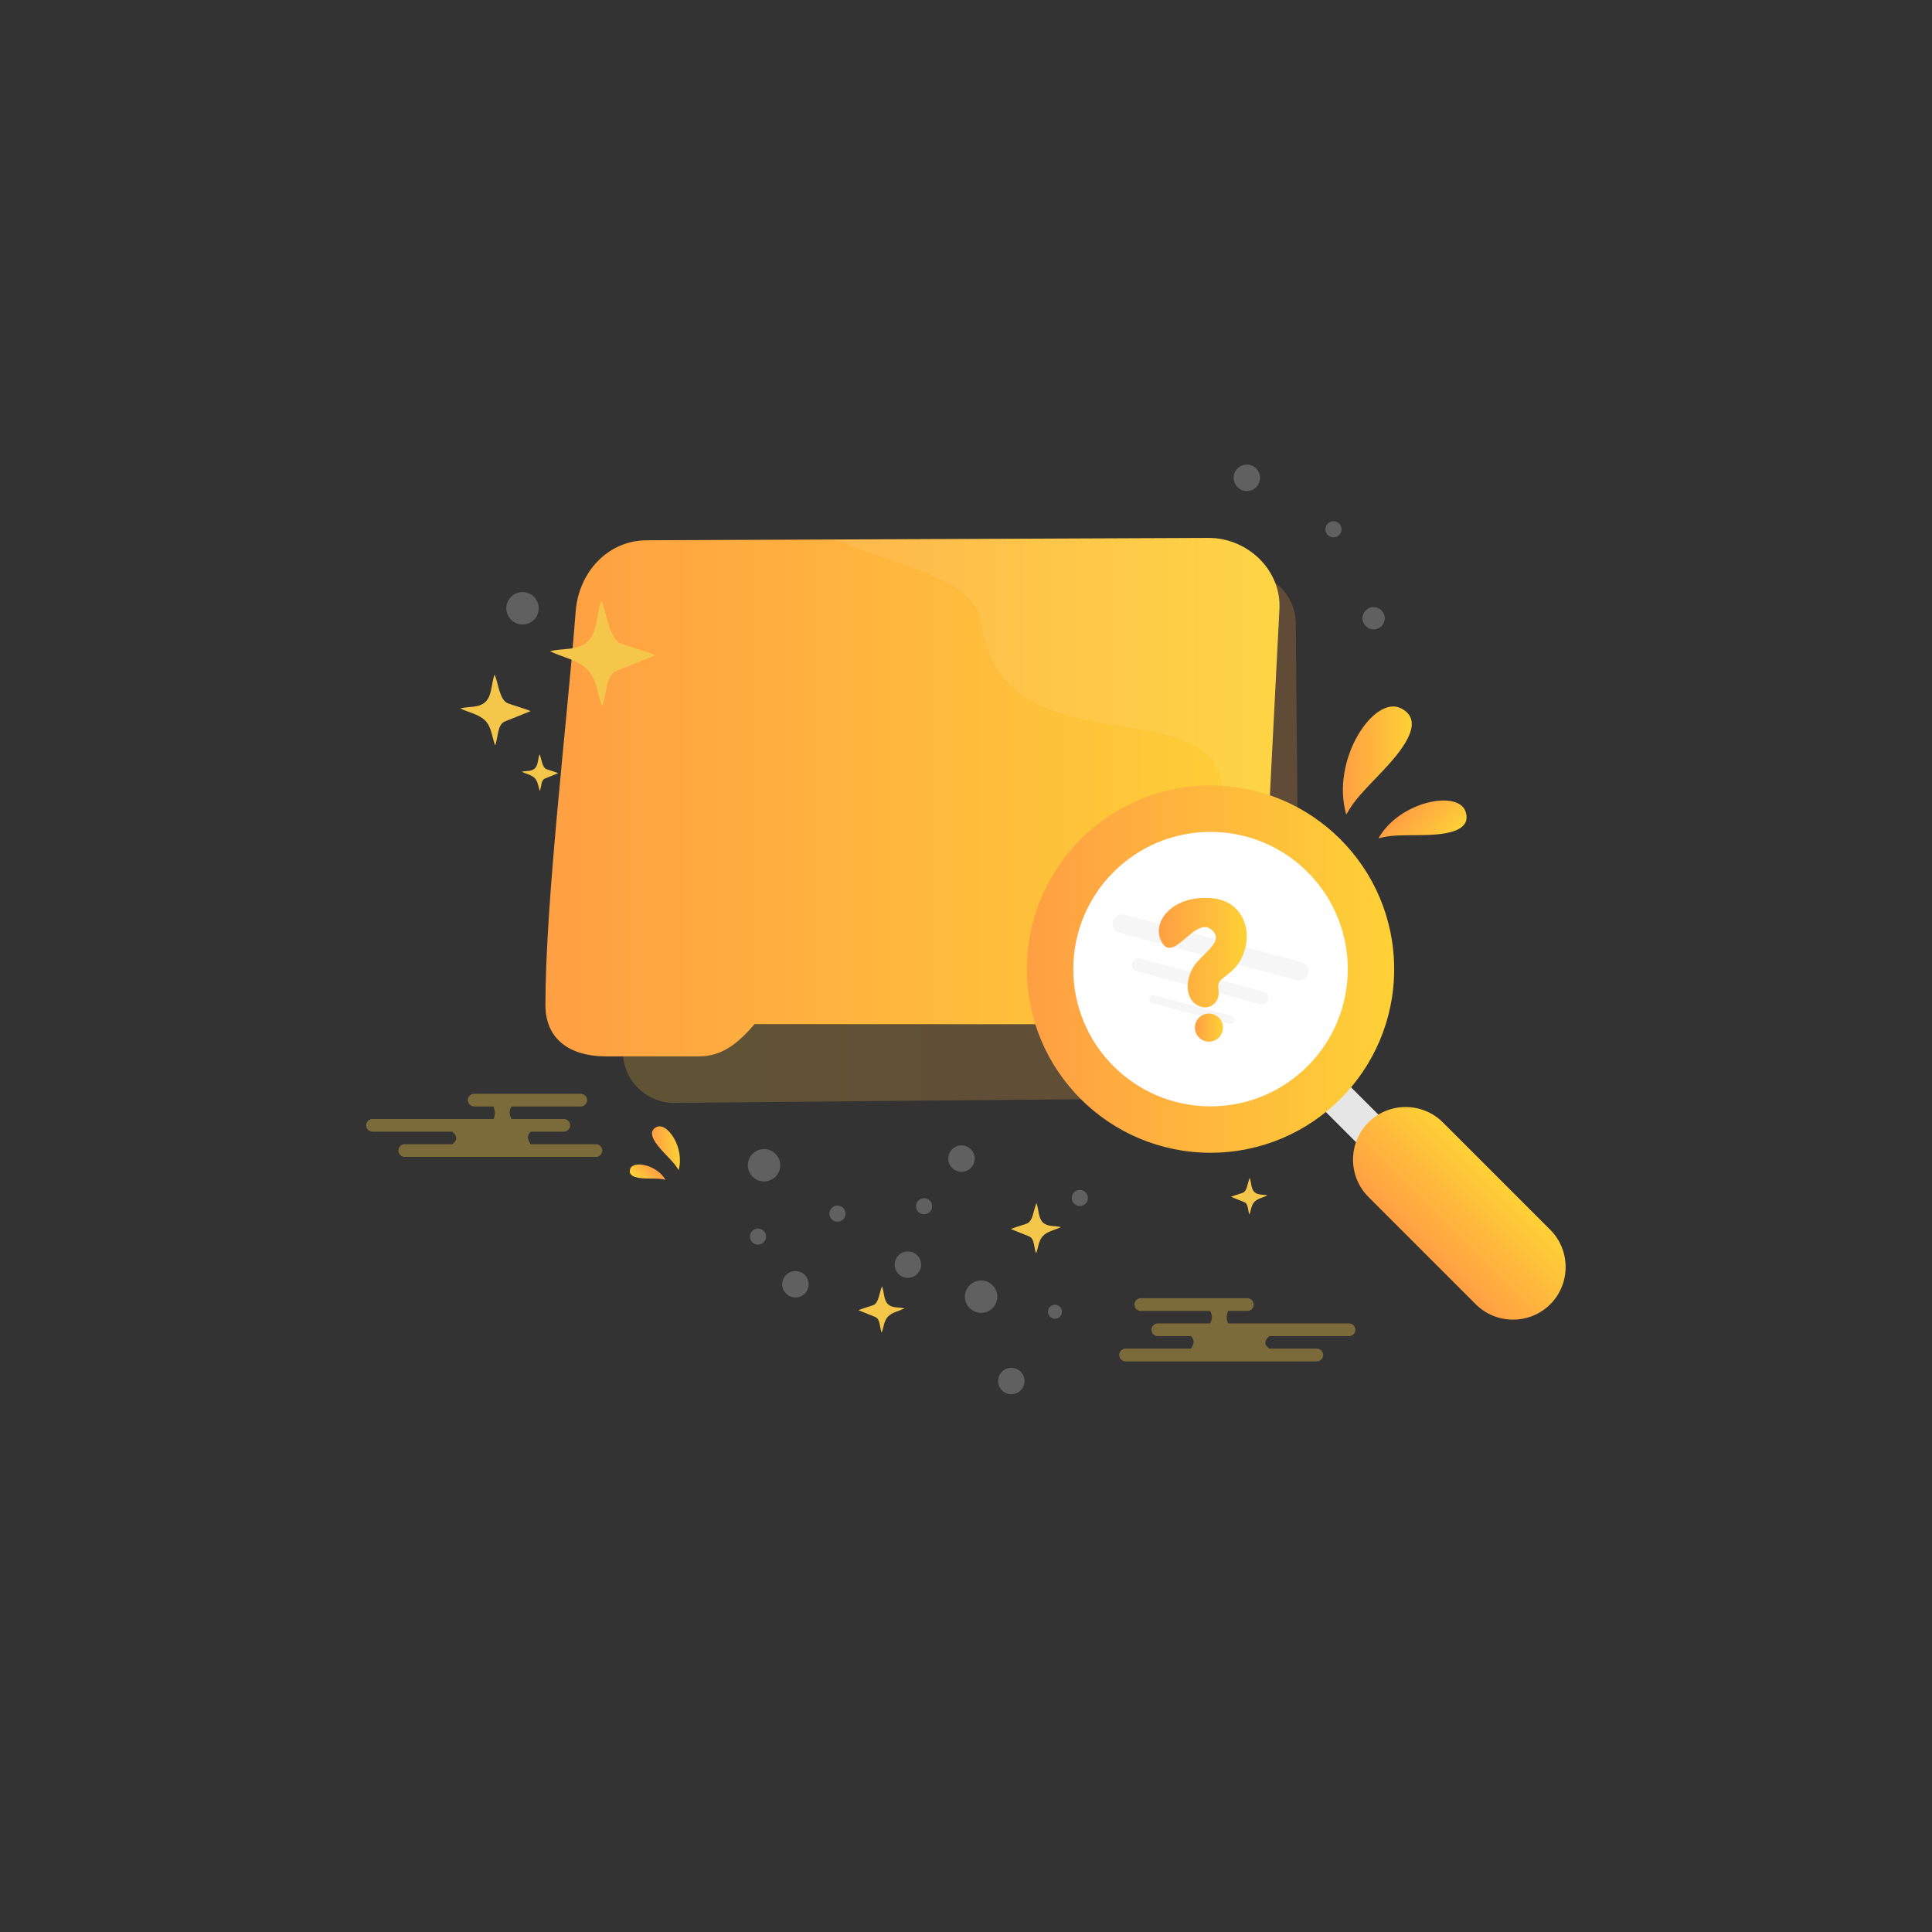 <?xml version="1.0" encoding="UTF-8"?>
<!DOCTYPE svg PUBLIC "-//W3C//DTD SVG 1.1//EN" "http://www.w3.org/Graphics/SVG/1.1/DTD/svg11.dtd">
<!-- Creator: CorelDRAW 2019 (64-Bit) -->
<svg xmlns="http://www.w3.org/2000/svg" xml:space="preserve" width="500mm" height="500mm" version="1.1" shape-rendering="geometricPrecision" text-rendering="geometricPrecision" image-rendering="optimizeQuality" fill-rule="evenodd" clip-rule="evenodd"
viewBox="0 0 50000 50000"
 xmlns:xlink="http://www.w3.org/1999/xlink">
 <rect x="0" y="0" width="50000" height="50000" fill="#333333" stroke="none"/>
 <defs>
    <linearGradient id="id0" gradientUnits="userSpaceOnUse" x1="10545.12" y1="21613.24" x2="32855.38" y2="20758.48">
     <stop offset="0" stop-opacity="1" stop-color="#FED136"/>
     <stop offset="1" stop-opacity="1" stop-color="#FF9F43"/>
    </linearGradient>
    <linearGradient id="id1" gradientUnits="userSpaceOnUse" x1="14115.63" y1="20630.45" x2="33113.43" y2="20630.45">
     <stop offset="0" stop-opacity="1" stop-color="#FF9F43"/>
     <stop offset="1" stop-opacity="1" stop-color="#FED136"/>
    </linearGradient>
    <clipPath id="id2">
     <path d="M19528.92 26503.55l11287.61 5.69c1011.27,0.52 1786.95,-828.78 1838.64,-1838.64l456.07 -8910.42c51.69,-1009.89 -827.43,-1842.86 -1838.63,-1838.64l-14535.33 60.82c-1011.15,4.23 -1760.81,830.42 -1838.64,1838.64 -223.6,2896.21 -783.01,7488.42 -783.01,10188.18 0,911.4 662.06,1330.21 1573.47,1330.21l2402.01 0c613.14,0 1029.71,-361.15 1437.81,-835.84z"/>
    </clipPath>
    <linearGradient id="id3" gradientUnits="userSpaceOnUse" x1="34753.61" y1="19682" x2="36536.61" y2="19682">
     <stop offset="0" stop-opacity="1" stop-color="#FF9F43"/>
     <stop offset="1" stop-opacity="1" stop-color="#FED136"/>
    </linearGradient>
    <linearGradient id="id4" gradientUnits="userSpaceOnUse" x1="36393.12" y1="20904.97" x2="37340.46" y2="21880.53">
     <stop offset="0" stop-opacity="1" stop-color="#FF9F43"/>
     <stop offset="1" stop-opacity="1" stop-color="#FED136"/>
    </linearGradient>
   <linearGradient id="id5" gradientUnits="userSpaceOnUse" x1="16873.3" y1="29716.98" x2="17596.64" y2="29716.98">
    <stop offset="0" stop-opacity="1" stop-color="#FF9F43"/>
    <stop offset="1" stop-opacity="1" stop-color="#FED136"/>
   </linearGradient>
   <linearGradient id="id6" gradientUnits="userSpaceOnUse" x1="16931.51" y1="30213.13" x2="16547.18" y2="30608.91">
    <stop offset="0" stop-opacity="1" stop-color="#FF9F43"/>
    <stop offset="1" stop-opacity="1" stop-color="#FED136"/>
   </linearGradient>
   <linearGradient id="id7" gradientUnits="userSpaceOnUse" x1="26575.75" y1="25080.75" x2="36081.03" y2="25080.75">
    <stop offset="0" stop-opacity="1" stop-color="#FF9F43"/>
    <stop offset="1" stop-opacity="1" stop-color="#FED136"/>
   </linearGradient>
   <linearGradient id="id8" gradientUnits="userSpaceOnUse" x1="36803.33" y1="32365.15" x2="38731.24" y2="30437.24">
    <stop offset="0" stop-opacity="1" stop-color="#FF9F43"/>
    <stop offset="1" stop-opacity="1" stop-color="#FED136"/>
   </linearGradient>
   <clipPath id="id9">
    <path d="M35413.9 29047.82l0.01 -0.01c530.17,-530.17 1397.71,-530.18 1927.9,0l2778.85 2778.86c530.19,530.18 530.18,1397.72 0,1927.9l-0.01 0.01c-530.17,530.17 -1397.71,530.18 -1927.9,0l-2778.85 -2778.86c-530.19,-530.18 -530.18,-1397.73 0,-1927.9z"/>
   </clipPath>
    <linearGradient id="id10" gradientUnits="userSpaceOnUse" x1="29989.91" y1="24654.41" x2="32266.09" y2="24654.41">
     <stop offset="0" stop-opacity="1" stop-color="#FF9F43"/>
     <stop offset="1" stop-opacity="1" stop-color="#FED136"/>
    </linearGradient>
    <linearGradient id="id11" gradientUnits="userSpaceOnUse" x1="30924.28" y1="26593.91" x2="31650.15" y2="26593.91">
     <stop offset="0" stop-opacity="1" stop-color="#FF9F43"/>
     <stop offset="1" stop-opacity="1" stop-color="#FED136"/>
    </linearGradient>
 </defs>
 <g id="Layer_x0020_1">
  <!-- <path fill="#F4F4F4" fill-opacity="0.619608" d="M8814.3 17042.06c-3893.39,-2101.23 -1352.32,-9042.37 4023.69,-11589.48 5376.02,-2547.11 10619.27,-2020.14 12368.34,313.37 1749.08,2333.5 3793.48,2397.5 9875.02,3129.29 6081.55,731.79 12862.27,1179.89 9813.24,9367.2 -3049.02,8187.31 541.36,4633.18 2383.58,11743.88 1842.21,7110.7 -8532.86,4879.11 -11910.89,9726.34 -3378.03,4847.23 -4898.81,7626.49 -11794.21,7379.39 -6895.4,-247.1 -5770.86,-5309.18 -9875.02,-6951.64 -4104.16,-1642.45 -12144.82,-4188.72 -9941.38,-9840.7 2203.44,-5651.98 8951.03,-11176.42 5057.63,-13277.65z"/>
  <path fill="#FCFCFC" fill-opacity="0.619608" d="M7821.96 15881.21c-3813.58,-2058.15 -1324.6,-8857 3941.2,-11351.89 5265.81,-2494.9 10401.57,-1978.73 12114.79,306.94 1713.22,2285.67 3715.71,2348.35 9672.58,3065.14 5956.87,716.79 12598.58,1155.71 9612.07,9175.17 -2986.52,8019.47 530.26,4538.2 2334.71,11503.13 1804.44,6964.93 -8357.94,4779.09 -11666.71,9526.95 -3308.78,4747.86 -4798.39,7470.14 -11552.43,7228.11 -6754.04,-242.04 -5652.55,-5200.34 -9672.58,-6809.13 -4020.03,-1608.78 -11895.85,-4102.85 -9737.58,-9638.97 2158.27,-5536.11 8767.53,-10947.3 4953.95,-13005.45z"/> -->
  <path fill="#606060" d="M31950.32 12238.59c70.16,-175.22 269.06,-260.39 444.28,-190.24 175.22,70.16 260.39,269.06 190.23,444.28 -70.15,175.22 -269.05,260.39 -444.27,190.23 -175.22,-70.15 -260.39,-269.06 -190.24,-444.27z"/>
  <path fill="#606060" d="M34317.24 13621c-42.85,107.03 9.17,228.52 116.2,271.37 107.02,42.85 228.51,-9.17 271.36,-116.2 42.85,-107.02 -9.17,-228.51 -116.19,-271.36 -107.03,-42.85 -228.52,9.17 -271.37,116.19z"/>
  <path fill="#606060" d="M35283.75 15894.73c58.63,-146.43 224.85,-217.6 371.28,-158.98 146.43,58.63 217.6,224.85 158.98,371.28 -58.63,146.43 -224.85,217.6 -371.28,158.97 -146.43,-58.62 -217.6,-224.84 -158.98,-371.27z"/>
  <path fill="#606060" d="M35283.75 15894.73c58.63,-146.43 224.85,-217.6 371.28,-158.98 146.43,58.63 217.6,224.85 158.98,371.28 -58.63,146.43 -224.85,217.6 -371.28,158.97 -146.43,-58.62 -217.6,-224.84 -158.98,-371.27z"/>
  <path fill="#F4C74A" d="M26990.92 31987.02c-114.6,121.44 -118.09,300.06 -177.15,450.08 -60.65,-146.83 -34.56,-381.25 -181.95,-440.5l-464.44 -186.74c-22.65,-9.1 271.34,-95.77 406.99,-143.63 158.52,-55.94 173.96,-354.33 248.97,-531.49 63.85,167.58 44.56,386.02 167.59,502.76 123.03,116.73 309.63,79.79 464.45,119.69 -154.82,76.61 -349.85,108.39 -464.46,229.83z"/>
  <path fill="#F4C74A" d="M22980.72 34073.81c-105.59,111.9 -108.82,276.48 -163.23,414.72 -55.89,-135.3 -31.85,-351.3 -167.65,-405.9l-427.95 -172.06c-20.88,-8.39 250.02,-88.25 375.01,-132.35 146.06,-51.54 160.29,-326.49 229.41,-489.73 58.83,154.42 41.06,355.69 154.42,463.25 113.36,107.57 285.31,73.53 427.96,110.3 -142.66,70.59 -322.37,99.87 -427.97,211.77z"/>
  <path fill="#F4C74A" d="M32463.97 31104.54c-83.58,88.58 -86.13,218.85 -129.2,328.27 -44.24,-107.09 -25.21,-278.07 -132.71,-321.28l-338.74 -136.2c-16.52,-6.64 197.91,-69.85 296.84,-104.76 115.61,-40.8 126.88,-258.43 181.59,-387.64 46.56,122.23 32.5,281.54 122.23,366.68 89.73,85.15 225.83,58.21 338.74,87.31 -112.92,55.87 -255.16,79.05 -338.75,167.62z"/>
  <path fill="#606060" d="M23495.88 32387.21c-188.74,0 -341.73,153 -341.73,341.74 0,188.74 152.99,341.74 341.73,341.74 188.74,0 341.74,-153 341.74,-341.74 0,-188.74 -153,-341.74 -341.74,-341.74z"/>
  <path fill="#606060" d="M21674.07 31200.38c115.28,0 208.74,93.45 208.74,208.74 0,115.28 -93.46,208.73 -208.74,208.73 -115.28,0 -208.73,-93.45 -208.73,-208.73 0,-115.29 93.45,-208.74 208.73,-208.74z"/>
  <path fill="#606060" d="M27303.1 33766.17c100.01,0 181.08,81.07 181.08,181.08 0,100.01 -81.07,181.08 -181.08,181.08 -100.01,0 -181.08,-81.07 -181.08,-181.08 0,-100.01 81.07,-181.08 181.08,-181.08z"/>
  <path fill="#606060" d="M26172.73 35399.15c-188.74,0 -341.74,152.99 -341.74,341.74 0,188.74 153,341.73 341.74,341.73 188.74,0 341.74,-152.99 341.74,-341.73 0,-188.75 -153,-341.74 -341.74,-341.74z"/>
  <path fill="#606060" d="M27946.11 30794.26c115.28,0 208.74,93.45 208.74,208.73 0,115.28 -93.46,208.74 -208.74,208.74 -115.28,0 -208.73,-93.46 -208.73,-208.74 0,-115.28 93.45,-208.73 208.73,-208.73z"/>
  <path fill="#606060" d="M25391.03 33138.72c231.61,0 419.36,187.75 419.36,419.36 0,231.61 -187.75,419.35 -419.36,419.35 -231.61,0 -419.36,-187.74 -419.36,-419.35 0,-231.61 187.75,-419.36 419.36,-419.36z"/>
  <g id="_2110459187216">
   <path fill="#F4C74A" fill-opacity="0.212" d="M29523.32 33598.45l2758.02 0c90.27,0 164.11,73.84 164.11,164.11l0 0.02c0,90.27 -73.84,164.11 -164.11,164.11l-2758.02 0c-90.27,0 -164.11,-73.84 -164.11,-164.11l0 -0.02c0,-90.27 73.84,-164.11 164.11,-164.11z"/>
   <path fill="#F4C74A" fill-opacity="0.212" d="M29962.62 34250.95l4949.76 0c90.29,0 164.12,73.84 164.12,164.11l0 0.03c0,90.26 -73.83,164.1 -164.12,164.1l-4949.76 0c-90.3,0 -164.12,-73.84 -164.12,-164.1l0 -0.03c0,-90.27 73.82,-164.11 164.12,-164.11z"/>
   <path fill="#F4C74A" fill-opacity="0.212" d="M29129.99 34903.09l4949.76 0c90.3,0 164.12,73.84 164.12,164.11l0 0.02c0,90.27 -73.82,164.11 -164.12,164.11l-4949.76 0c-90.3,0 -164.12,-73.84 -164.12,-164.11l0 -0.02c0,-90.27 73.82,-164.11 164.12,-164.11z"/>
   <path fill="#F4C74A" fill-opacity="0.212" d="M31315.76 33926.69c156.35,0 312.67,0 469.03,0 -50.75,125.05 -49.18,232.94 0,325.16 -156.36,0 -312.68,0 -469.03,0 50.78,-96.59 79.01,-198.4 0,-325.16z"/>
   <path fill="#F4C74A" fill-opacity="0.212" d="M30821.72 34578.97c676.3,0 1352.45,0 2028.75,0 -149.84,125.05 -127.04,232.96 0,325.16 -676.3,0 -1352.45,0 -2028.75,0 46.17,-86.72 130.38,-186.36 0,-325.16z"/>
   <path fill="#F4C74A" fill-opacity="0.212" d="M29523.32 33598.45l2758.02 0c90.27,0 164.11,73.84 164.11,164.11l0 0.02c0,90.27 -73.84,164.11 -164.11,164.11l-2758.02 0c-90.27,0 -164.11,-73.84 -164.11,-164.11l0 -0.02c0,-90.27 73.84,-164.11 164.11,-164.11z"/>
   <path fill="#F4C74A" fill-opacity="0.212" d="M29962.62 34250.95l4949.76 0c90.29,0 164.12,73.84 164.12,164.11l0 0.03c0,90.26 -73.83,164.1 -164.12,164.1l-4949.76 0c-90.3,0 -164.12,-73.84 -164.12,-164.1l0 -0.03c0,-90.27 73.82,-164.11 164.12,-164.11z"/>
   <path fill="#F4C74A" fill-opacity="0.212" d="M29129.99 34903.09l4949.76 0c90.3,0 164.12,73.84 164.12,164.11l0 0.02c0,90.27 -73.82,164.11 -164.12,164.11l-4949.76 0c-90.3,0 -164.12,-73.84 -164.12,-164.11l0 -0.02c0,-90.27 73.82,-164.11 164.12,-164.11z"/>
   <path fill="#F4C74A" fill-opacity="0.212" d="M31315.76 33926.69c156.35,0 312.67,0 469.03,0 -50.75,125.05 -49.18,232.94 0,325.16 -156.36,0 -312.68,0 -469.03,0 50.78,-96.59 79.01,-198.4 0,-325.16z"/>
   <path fill="#F4C74A" fill-opacity="0.212" d="M30821.72 34578.97c676.3,0 1352.45,0 2028.75,0 -149.84,125.05 -127.04,232.96 0,325.16 -676.3,0 -1352.45,0 -2028.75,0 46.17,-86.72 130.38,-186.36 0,-325.16z"/>
  </g>
  <g id="_2110459183984">
   <path fill="url(#id0)" fill-opacity="0.22" d="M17454.11 28542.67l14869.66 -133.53c726.83,-6.53 1316.14,-606.54 1309.62,-1333.36l-98.31 -10947.51c-6.53,-726.81 -606.53,-1316.14 -1333.36,-1309.62l-14869.66 133.54c-726.82,6.52 -1316.14,606.53 -1309.61,1333.35l98.31 10947.51c6.53,726.82 606.52,1316.15 1333.35,1309.62z"/>
   <path fill="url(#id1)" d="M19528.92 26503.55l11287.61 5.69c1011.27,0.52 1786.95,-828.78 1838.64,-1838.64l456.07 -8910.42c51.69,-1009.89 -827.43,-1842.86 -1838.63,-1838.64l-14535.33 60.82c-1011.15,4.23 -1760.81,830.42 -1838.64,1838.64 -223.6,2896.21 -783.01,7488.42 -783.01,10188.18 0,911.4 662.06,1330.21 1573.47,1330.21l2402.01 0c613.14,0 1029.71,-361.15 1437.81,-835.84z"/>
   <g clip-path="url(#id2)">
    <g>
     <path id="1" fill="white" fill-opacity="0.078" d="M33633.54 22744.69c-715.53,1012.24 -2059.34,-807.26 -2002.23,-2141.93 125,-2922.09 -5746.54,-527.04 -6231.58,-4470.11 -276.63,-2249.06 -7687.81,-1384.57 -5845.72,-6159.73 1526.8,-3957.84 14005.84,-3234.34 16150.95,1168.11 1973.06,4049.34 5183.92,7666.02 862.11,11704.79 -894.28,835.69 -3088.12,-202.23 -3101.14,-202.23l167.61 101.1z"/>
    </g>
   </g>
   <path fill="none" d="M19528.92 26503.55l11287.61 5.69c1011.27,0.52 1786.95,-828.78 1838.64,-1838.64l456.07 -8910.42c51.69,-1009.89 -827.43,-1842.86 -1838.63,-1838.64l-14535.33 60.82c-1011.15,4.23 -1760.81,830.42 -1838.64,1838.64 -223.6,2896.21 -783.01,7488.42 -783.01,10188.18 0,911.4 662.06,1330.21 1573.47,1330.21l2402.01 0c613.14,0 1029.71,-361.15 1437.81,-835.84z"/>
  </g>
  <g id="_2110459180240">
   <path fill="url(#id3)" d="M34840.85 21080.98c-408.53,-1413.63 712.64,-3090.28 1406.55,-2754.5 693.91,335.78 -17.82,1157.92 -498.15,1662.95 -480.34,505.04 -693.52,708.17 -908.4,1091.55z"/>
   <path fill="url(#id4)" d="M35673.98 21696c556.42,-974.63 2069.53,-1252.01 2254.5,-693.92 184.96,558.09 -643.04,605.48 -1174.59,611 -531.55,5.51 -755.96,-3.2 -1079.91,82.92z"/>
  </g>
  <path fill="#F4C74A" d="M15210.93 17336.91c241.42,255.83 248.78,632.1 373.19,948.16 127.77,-309.33 72.81,-803.16 383.3,-927.99l978.4 -393.38c47.73,-19.18 -571.62,-201.76 -857.37,-302.59 -333.94,-117.83 -366.47,-746.43 -524.49,-1119.64 -134.5,353.04 -93.88,813.19 -353.05,1059.12 -259.17,245.92 -652.28,168.1 -978.41,252.16 326.14,161.38 737,228.32 978.43,484.16z"/>
  <path fill="#F4C74A" d="M12564.33 18656.52c161.45,171.09 166.38,422.71 249.57,634.06 85.44,-206.85 48.69,-537.09 256.32,-620.57l654.29 -263.06c31.92,-12.83 -382.26,-134.93 -573.35,-202.35 -223.31,-78.8 -245.07,-499.16 -350.74,-748.74 -89.94,236.09 -62.78,543.81 -236.1,708.26 -173.31,164.46 -436.2,112.42 -654.29,168.63 218.1,107.92 492.86,152.69 654.3,323.77z"/>
  <path fill="#F4C74A" d="M13842 20140.95c83.58,88.57 86.13,218.84 129.2,328.27 44.24,-107.1 25.21,-278.07 132.71,-321.29l338.74 -136.19c16.52,-6.64 -197.9,-69.86 -296.84,-104.76 -115.61,-40.8 -126.87,-258.43 -181.59,-387.64 -46.56,122.22 -32.5,281.54 -122.23,366.68 -89.73,85.14 -225.83,58.2 -338.74,87.3 112.92,55.88 255.16,79.05 338.75,167.63z"/>
  <path fill="#606060" d="M24883.27 29642.67c188.74,0 341.74,152.99 341.74,341.73 0,188.75 -153,341.74 -341.74,341.74 -188.74,0 -341.74,-152.99 -341.74,-341.74 0,-188.74 153,-341.73 341.74,-341.73z"/>
  <path fill="#606060" d="M23915.67 31008.94c-115.28,0 -208.74,93.45 -208.74,208.73 0,115.28 93.46,208.74 208.74,208.74 115.28,0 208.73,-93.46 208.73,-208.74 0,-115.28 -93.45,-208.73 -208.73,-208.73z"/>
  <path fill="#606060" d="M13522.99 15323.11c-231.61,0 -419.36,187.74 -419.36,419.35 0,231.61 187.75,419.36 419.36,419.36 231.61,0 419.36,-187.75 419.36,-419.36 0,-231.61 -187.75,-419.35 -419.36,-419.35z"/>
  <path fill="#606060" d="M20585.46 33578.32c188.74,0 341.73,-153 341.73,-341.74 0,-188.74 -152.99,-341.74 -341.73,-341.74 -188.74,0 -341.74,153 -341.74,341.74 0,188.74 153,341.74 341.74,341.74z"/>
  <path fill="#606060" d="M19617.86 32212.05c-115.29,0 -208.74,-93.45 -208.74,-208.73 0,-115.29 93.45,-208.74 208.74,-208.74 115.28,0 208.73,93.45 208.73,208.74 0,115.28 -93.45,208.73 -208.73,208.73z"/>
  <path fill="#606060" d="M19773.13 30576.24c-231.6,0 -419.35,-187.75 -419.35,-419.36 0,-231.61 187.75,-419.36 419.35,-419.36 231.61,0 419.36,187.75 419.36,419.36 0,231.61 -187.75,419.36 -419.36,419.36z"/>
  <g id="_2110459219568">
   <path fill="#F4C74A" fill-opacity="0.212" d="M15030.73 28307.23l-2758.03 0c-90.26,0 -164.11,73.84 -164.11,164.1l0 0.03c0,90.27 73.85,164.11 164.11,164.11l2758.03 0c90.26,0 164.11,-73.84 164.11,-164.11l0 -0.03c0,-90.26 -73.85,-164.1 -164.11,-164.1z"/>
   <path fill="#F4C74A" fill-opacity="0.212" d="M14591.43 28959.73l-4949.76 0c-90.3,0 -164.12,73.84 -164.12,164.11l0 0.02c0,90.27 73.82,164.11 164.12,164.11l4949.76 0c90.3,0 164.12,-73.84 164.12,-164.11l0 -0.02c0,-90.27 -73.82,-164.11 -164.12,-164.11z"/>
   <path fill="#F4C74A" fill-opacity="0.212" d="M15424.06 29611.86l-4949.76 0c-90.3,0 -164.12,73.85 -164.12,164.11l0 0.03c0,90.26 73.82,164.1 164.12,164.1l4949.76 0c90.29,0 164.12,-73.84 164.12,-164.1l0 -0.03c0,-90.26 -73.83,-164.11 -164.12,-164.11z"/>
   <path fill="#F4C74A" fill-opacity="0.212" d="M13238.29 28635.47c-156.36,0 -312.68,0 -469.03,0 50.75,125.05 49.17,232.93 0,325.16 156.35,0 312.67,0 469.03,0 -50.79,-96.59 -79.02,-198.4 0,-325.16z"/>
   <path fill="#F4C74A" fill-opacity="0.212" d="M13732.33 29287.75c-676.3,0 -1352.46,0 -2028.76,0 149.84,125.05 127.05,232.96 0,325.16 676.3,0 1352.46,0 2028.76,0 -46.17,-86.72 -130.38,-186.37 0,-325.16z"/>
   <path fill="#F4C74A" fill-opacity="0.212" d="M15030.73 28307.23l-2758.03 0c-90.26,0 -164.11,73.84 -164.11,164.1l0 0.03c0,90.27 73.85,164.11 164.11,164.11l2758.03 0c90.26,0 164.11,-73.84 164.11,-164.11l0 -0.03c0,-90.26 -73.85,-164.1 -164.11,-164.1z"/>
   <path fill="#F4C74A" fill-opacity="0.212" d="M14591.43 28959.73l-4949.76 0c-90.3,0 -164.12,73.84 -164.12,164.11l0 0.02c0,90.27 73.82,164.11 164.12,164.11l4949.76 0c90.3,0 164.12,-73.84 164.12,-164.11l0 -0.02c0,-90.27 -73.82,-164.11 -164.12,-164.11z"/>
   <path fill="#F4C74A" fill-opacity="0.212" d="M15424.06 29611.86l-4949.76 0c-90.3,0 -164.12,73.85 -164.12,164.11l0 0.03c0,90.26 73.82,164.1 164.12,164.1l4949.76 0c90.29,0 164.12,-73.84 164.12,-164.1l0 -0.03c0,-90.26 -73.83,-164.11 -164.12,-164.11z"/>
   <path fill="#F4C74A" fill-opacity="0.212" d="M13238.29 28635.47c-156.36,0 -312.68,0 -469.03,0 50.75,125.05 49.17,232.93 0,325.16 156.35,0 312.67,0 469.03,0 -50.79,-96.59 -79.02,-198.4 0,-325.16z"/>
   <path fill="#F4C74A" fill-opacity="0.212" d="M13732.33 29287.75c-676.3,0 -1352.46,0 -2028.76,0 149.84,125.05 127.05,232.96 0,325.16 676.3,0 1352.46,0 2028.76,0 -46.17,-86.72 -130.38,-186.37 0,-325.16z"/>
  </g>
  <path fill="url(#id5)" d="M17561.26 30284.54c165.73,-573.5 -289.12,-1253.7 -570.63,-1117.48 -281.51,136.22 7.23,469.76 202.1,674.65 194.86,204.88 281.35,287.29 368.53,442.83z"/>
  <path fill="url(#id6)" d="M17223.26 30534.04c-225.74,-395.39 -839.59,-507.93 -914.63,-281.51 -75.04,226.41 260.88,245.64 476.52,247.87 215.65,2.24 306.69,-1.29 438.11,33.64z"/>
  <polygon fill="#E6E6E6" points="37379.58,30553.74 34413.6,27587.77 33767.79,28233.58 36733.77,31199.56 "/>
  <circle fill="url(#id7)" cx="31328.39" cy="25080.75" r="4752.64"/>
  <circle fill="white" cx="31328.39" cy="25080.75" r="3551.82"/>
  <path fill="url(#id8)" d="M35413.9 29047.82l0.01 -0.01c530.17,-530.17 1397.71,-530.18 1927.9,0l2778.85 2778.86c530.19,530.18 530.18,1397.72 0,1927.9l-0.01 0.01c-530.17,530.17 -1397.71,530.18 -1927.9,0l-2778.85 -2778.86c-530.19,-530.18 -530.18,-1397.73 0,-1927.9z"/>
  <g clip-path="url(#id9)">
   <g id="_2110459212112">
    <rect fill="#FED136" stroke="#FED136" stroke-width="20" stroke-miterlimit="22.926" transform="matrix(1.377 -1.377 1.983 1.983 19871 27397.4)" width="1809.75" height="3069.17" rx="58965.32" ry="58965.32"/>
   </g>
  </g>
  <path fill="none" d="M35413.9 29047.82l0.01 -0.01c530.17,-530.17 1397.71,-530.18 1927.9,0l2778.85 2778.86c530.19,530.18 530.18,1397.72 0,1927.9l-0.01 0.01c-530.17,530.17 -1397.71,530.18 -1927.9,0l-2778.85 -2778.86c-530.19,-530.18 -530.18,-1397.73 0,-1927.9z"/>
  <g id="_2110459207760">
   <path fill="#E6E6E6" fill-opacity="0.349" d="M32702.59 25664.3l-3202.11 -858c-89.84,-24.08 -183.05,29.74 -207.12,119.58l-0.01 0.03c-24.07,89.84 29.74,183.05 119.58,207.12l3202.12 858c89.84,24.08 183.04,-29.74 207.12,-119.58l0 -0.03c24.08,-89.84 -29.73,-183.05 -119.58,-207.12z"/>
   <path fill="#E6E6E6" fill-opacity="0.349" d="M33682.35 24899.33l-4582.63 -1227.91c-128.6,-34.46 -261.99,42.55 -296.45,171.15l0 0c-34.45,128.6 42.56,261.99 171.16,296.45l4582.63 1227.91c128.6,34.46 261.99,-42.56 296.44,-171.15l0 0c34.46,-128.6 -42.55,-261.99 -171.15,-296.45z"/>
   <path fill="#E6E6E6" fill-opacity="0.349" d="M31870.61 26290.85l-1998.11 -535.4c-56.07,-15.02 -114.22,18.55 -129.24,74.62l0 0.01c-15.03,56.08 18.54,114.23 74.61,129.25l1998.11 535.39c56.07,15.03 114.22,-18.54 129.24,-74.62l0.01 -0.01c15.02,-56.07 -18.55,-114.22 -74.62,-129.24z"/>
  </g>
  <g id="_2110459205104">
   <path fill="url(#id10)" d="M30084 24411.63c329.49,507.41 897.12,-817.33 1326.31,-293.56 193.19,235.77 -138.72,459.73 -417.33,763.61 -335.27,365.68 -375.05,1017.56 81.08,1171.14 251.82,84.79 493.63,-130.35 463.73,-393.89 -30.41,-268.05 -2.83,-249.07 294.16,-489.42 680.07,-550.37 587.37,-1828.98 -464.34,-1924.07 -1051.71,-95.09 -1613.1,658.77 -1283.61,1166.19z"/>
   <circle fill="url(#id11)" cx="31287.21" cy="26593.91" r="362.93"/>
  </g>
 </g>
</svg>

